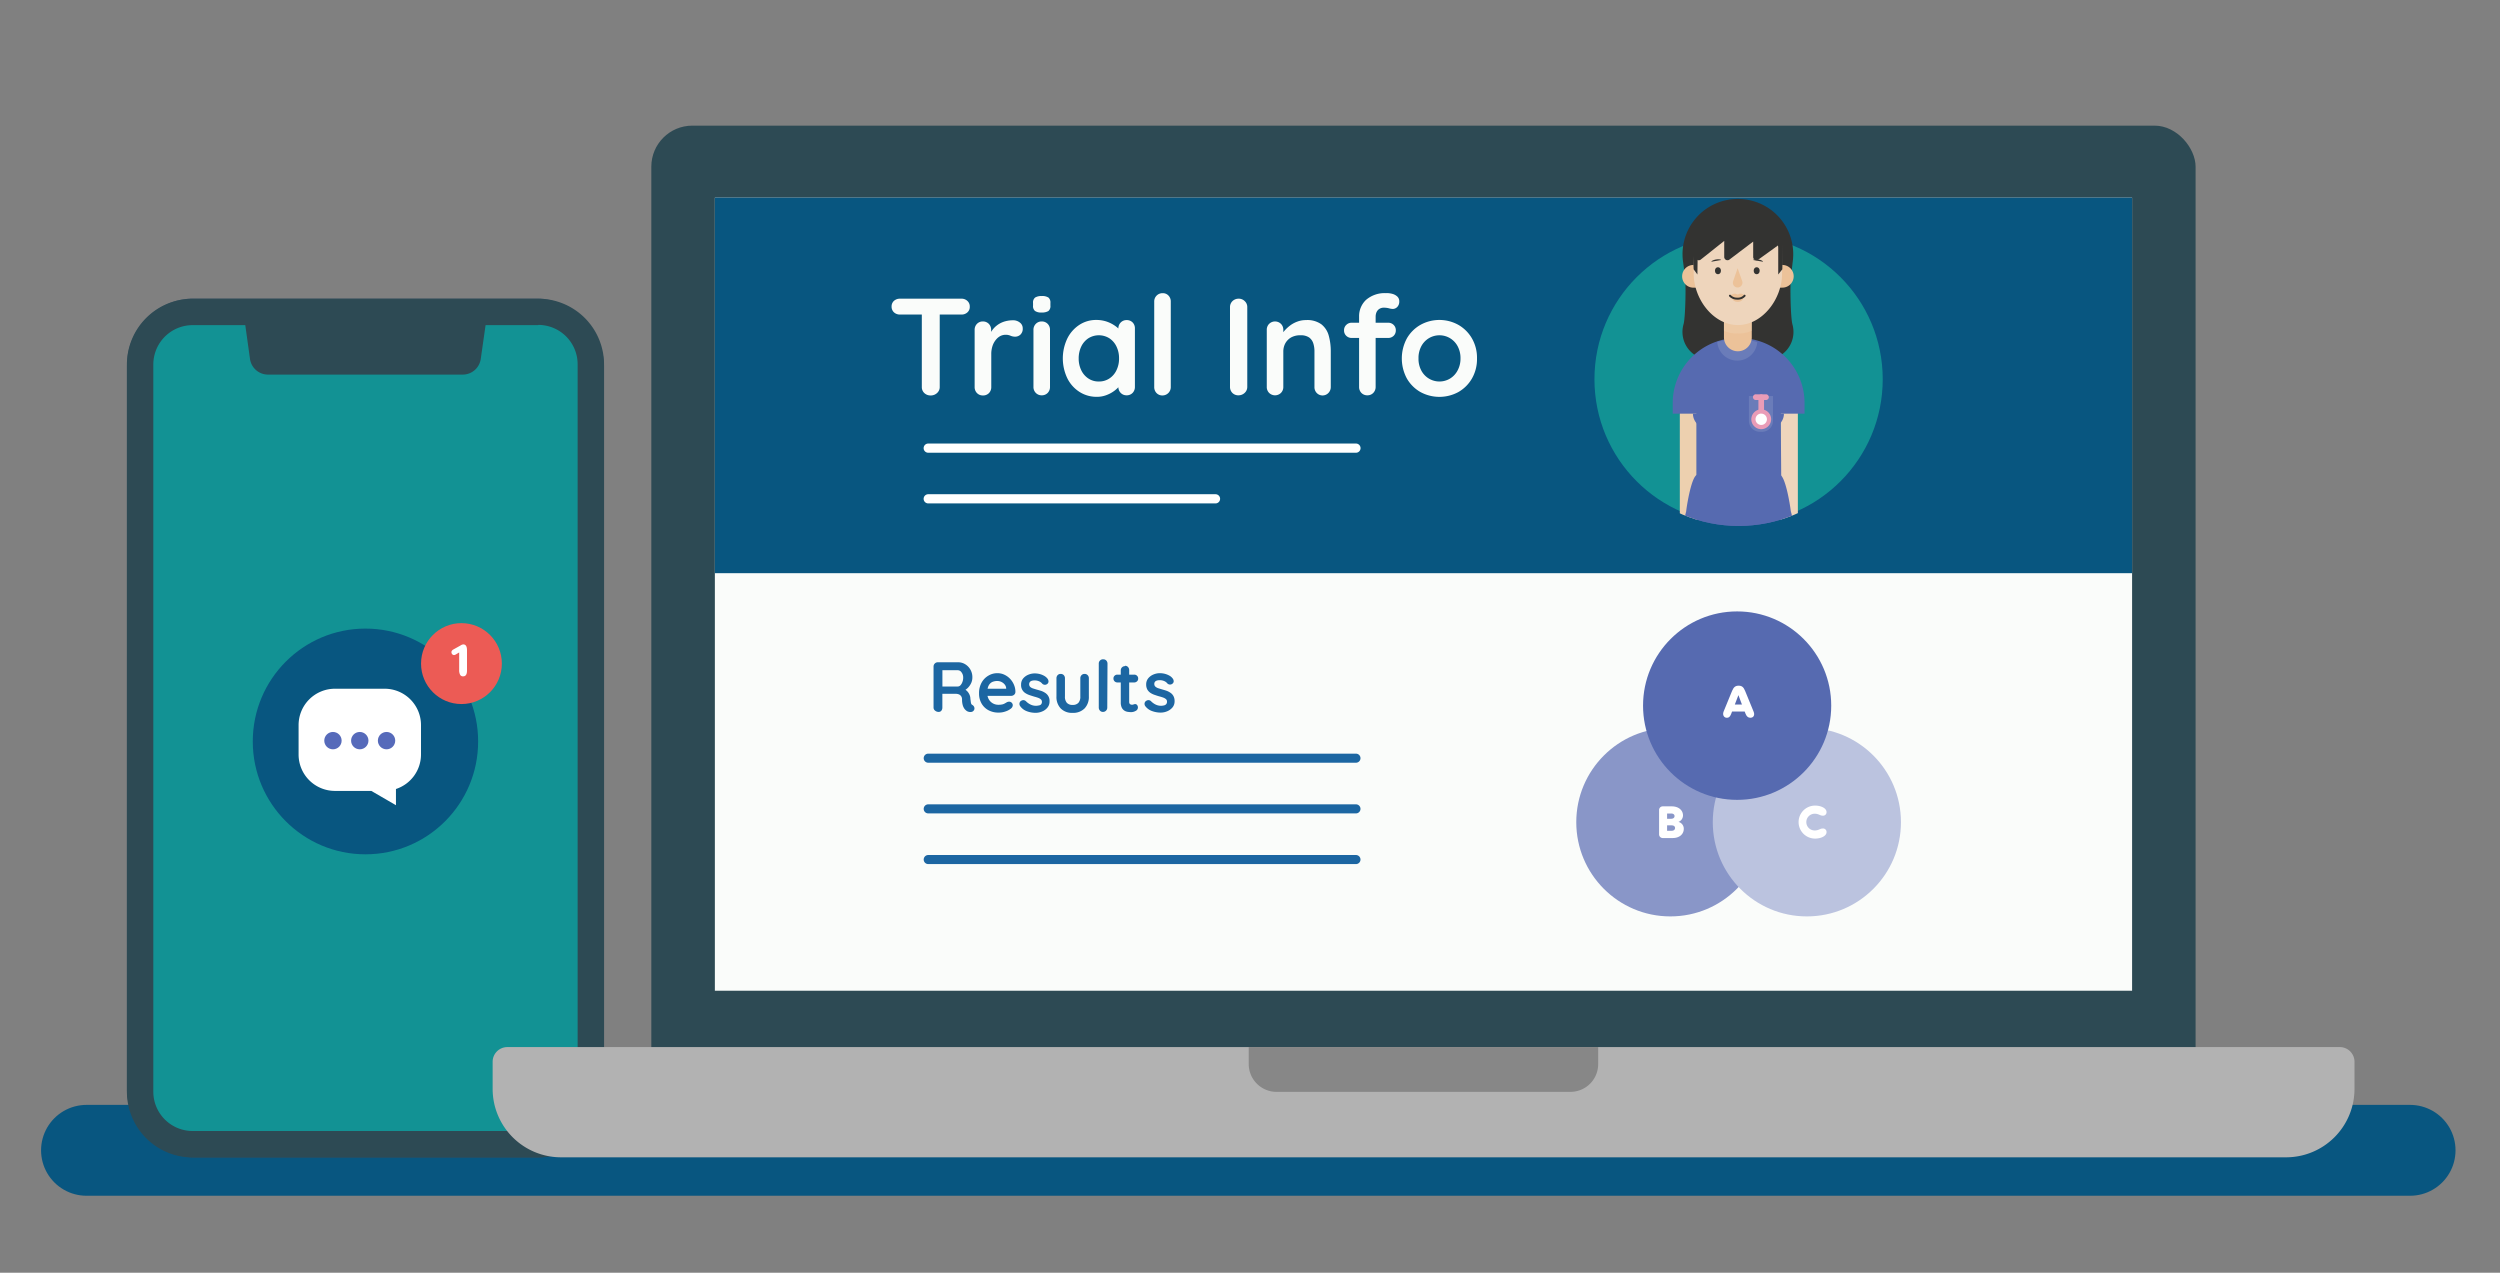 <svg viewBox="0 0 550 280" xmlns="http://www.w3.org/2000/svg" xmlns:xlink="http://www.w3.org/1999/xlink"><rect x="0" y="0" width="550" height="280" fill="#808080" stroke="none"/><linearGradient id="a" gradientUnits="userSpaceOnUse" x1="80.4" x2="80.4" y1="254.64" y2="65.67"><stop offset="0" stop-color="#34495e"/><stop offset="1" stop-color="#485b6e"/></linearGradient><clipPath id="b"><path d="m414.2 83.43a31.71 31.71 0 1 1 -63.41 0c0-17.53 14.19-40.29 31.7-40.29s31.71 22.76 31.71 40.29z"/></clipPath><path d="m19.03 253.07h511.19" fill="none" stroke="#085680" stroke-linecap="round" stroke-miterlimit="10" stroke-width="19.99"/><rect fill="url(#a)" height="188.96" rx="14.77" width="104.97" x="27.92" y="65.67"/><rect fill="#129294" height="183.15" rx="11.55" width="99.16" x="30.83" y="68.58"/><path d="m118.43 71.48a8.66 8.66 0 0 1 8.65 8.65v160.05a8.65 8.65 0 0 1 -8.65 8.64h-76.05a8.65 8.65 0 0 1 -8.65-8.64v-160a8.66 8.66 0 0 1 8.65-8.65h76.05m0-5.81h-76.05a14.46 14.46 0 0 0 -14.46 14.41v160.05a14.46 14.46 0 0 0 14.46 14.46h76.05a14.46 14.46 0 0 0 14.46-14.46v-160a14.46 14.46 0 0 0 -14.46-14.46z" fill="#2d4a54"/><path d="m101.81 82.41h-42.81a4 4 0 0 1 -4-3.43l-1.39-9.98h53.58l-1.43 10a4 4 0 0 1 -3.95 3.41z" fill="#2d4a54"/><ellipse cx="80.4" cy="163.12" fill="#085680" rx="24.79" ry="24.83"/><path d="m84.6 151.52h-10.91a8 8 0 0 0 -8 8v6.48a8 8 0 0 0 8 8h8l5.42 3.15v-3.57a8 8 0 0 0 5.51-7.58v-6.4a8 8 0 0 0 -8.02-8.08z" fill="#fff"/><circle cx="73.25" cy="162.94" fill="#566aba" r="1.91"/><circle cx="79.15" cy="162.94" fill="#566aba" r="1.91"/><circle cx="85.04" cy="162.94" fill="#566aba" r="1.91"/><ellipse cx="101.52" cy="145.99" fill="#ec5b55" rx="8.89" ry="8.9"/><path d="m101.23 148.45a2.08 2.08 0 0 1 -.21-1.06v-3.85l-.83.49a.67.67 0 0 1 -.3.08.52.52 0 0 1 -.41-.19.63.63 0 0 1 -.16-.44.54.54 0 0 1 .09-.31 1 1 0 0 1 .3-.27l1.6-.89a1.26 1.26 0 0 1 .61-.24c.55 0 .82.43.82 1.3v4.46c0 .84-.29 1.27-.86 1.27a.69.69 0 0 1 -.65-.35z" fill="#fff"/><rect fill="#2d4a54" height="215.17" rx="9.03" width="339.74" x="143.29" y="27.64"/><path d="m157.27 43.48h311.79v174.48h-311.79z" fill="#fafcfa"/><path d="m157.27 43.48h311.79v82.62h-311.79z" fill="#085680"/><path d="m502.94 254.61h-379.56a15.06 15.06 0 0 1 -15-15.07v-5.95a3.23 3.23 0 0 1 3.22-3.23h403.17a3.23 3.23 0 0 1 3.22 3.23v5.95a15.06 15.06 0 0 1 -15.05 15.07z" fill="#b2b2b2"/><path d="m345.49 240.21h-64.66a6.12 6.12 0 0 1 -6.11-6.12v-3.73h76.88v3.73a6.11 6.11 0 0 1 -6.11 6.12z" fill="#878787"/><path d="m206.5 156.62a1.19 1.19 0 0 1 -.78-.28.83.83 0 0 1 -.34-.68v-9a.93.93 0 0 1 .27-.68.9.9 0 0 1 .68-.28h4.49a2.94 2.94 0 0 1 1.52.43 3.31 3.31 0 0 1 1.58 2.93 2.94 2.94 0 0 1 -.24 1.16 3.71 3.71 0 0 1 -.65 1 3.29 3.29 0 0 1 -.93.71v-.36a2.46 2.46 0 0 1 .73.55 2.56 2.56 0 0 1 .45.69 2.24 2.24 0 0 1 .2.79c0 .26.07.49.08.68a2.66 2.66 0 0 0 .09.5.58.58 0 0 0 .28.32.87.87 0 0 1 .43.58.74.74 0 0 1 -.18.68.77.77 0 0 1 -.44.26 1.57 1.57 0 0 1 -.53 0 1.88 1.88 0 0 1 -.44-.15 2.38 2.38 0 0 1 -.53-.46 2.42 2.42 0 0 1 -.42-.82 4.43 4.43 0 0 1 -.17-1.33 1.33 1.33 0 0 0 -.09-.49 1.05 1.05 0 0 0 -.27-.39 1.14 1.14 0 0 0 -.43-.25 2 2 0 0 0 -.63-.09h-3.15l.24-.36v3.39a1.09 1.09 0 0 1 -.22.68.73.73 0 0 1 -.6.27zm.61-5.59h3.63a.81.81 0 0 0 .55-.26 2 2 0 0 0 .43-.71 2.54 2.54 0 0 0 .18-1 1.82 1.82 0 0 0 -.37-1.15 1 1 0 0 0 -.79-.46h-3.6l.19-.5v4.42z" fill="#1c66a2"/><path d="m219.71 156.77a4.58 4.58 0 0 1 -2.3-.55 3.82 3.82 0 0 1 -1.5-1.51 4.36 4.36 0 0 1 -.52-2.15 4.74 4.74 0 0 1 .57-2.4 4 4 0 0 1 1.49-1.52 3.77 3.77 0 0 1 2-.54 3.5 3.5 0 0 1 1.5.33 4.15 4.15 0 0 1 1.26.9 4.36 4.36 0 0 1 .86 1.32 3.9 3.9 0 0 1 .32 1.59.81.81 0 0 1 -.29.61 1 1 0 0 1 -.66.24h-6l-.46-1.57h5.72l-.34.32v-.42a1.44 1.44 0 0 0 -.32-.82 2.12 2.12 0 0 0 -.72-.57 2.06 2.06 0 0 0 -.91-.21 2.75 2.75 0 0 0 -.88.13 1.63 1.63 0 0 0 -.7.42 2.07 2.07 0 0 0 -.47.8 4 4 0 0 0 -.17 1.26 2.78 2.78 0 0 0 .35 1.43 2.4 2.4 0 0 0 2.09 1.19 3.79 3.79 0 0 0 .92-.09 2 2 0 0 0 .55-.23l.38-.22a1.11 1.11 0 0 1 .53-.14.79.79 0 0 1 .8.78 1 1 0 0 1 -.44.76 3.55 3.55 0 0 1 -1.14.6 4.32 4.32 0 0 1 -1.52.26z" fill="#1c66a2"/><path d="m224.42 155.32a.84.84 0 0 1 -.14-.56.76.76 0 0 1 .4-.6.93.93 0 0 1 .53-.13.9.9 0 0 1 .55.29 3.58 3.58 0 0 0 1 .7 2.73 2.73 0 0 0 1.25.25 3.44 3.44 0 0 0 .51-.07.92.92 0 0 0 .48-.2.78.78 0 0 0 .22-.6.69.69 0 0 0 -.24-.55 1.9 1.9 0 0 0 -.62-.34 8.75 8.75 0 0 0 -.85-.26c-.32-.1-.65-.2-1-.32a4.11 4.11 0 0 1 -.92-.44 2.06 2.06 0 0 1 -.95-1.87 2.08 2.08 0 0 1 .43-1.33 2.92 2.92 0 0 1 1.13-.84 3.67 3.67 0 0 1 1.46-.3 4.55 4.55 0 0 1 1 .12 4 4 0 0 1 1 .38 2.42 2.42 0 0 1 .81.68 1.11 1.11 0 0 1 .2.56.67.67 0 0 1 -.29.59.77.77 0 0 1 -.55.17.85.85 0 0 1 -.51-.21 1.86 1.86 0 0 0 -.71-.55 2.4 2.4 0 0 0 -1-.2 2.29 2.29 0 0 0 -.5.05 1.07 1.07 0 0 0 -.48.23.86.86 0 0 0 0 1.14 1.89 1.89 0 0 0 .63.35l.85.26c.32.08.63.18 1 .29a4.17 4.17 0 0 1 .89.46 2.08 2.08 0 0 1 .9 1.85 2.06 2.06 0 0 1 -.47 1.36 2.86 2.86 0 0 1 -1.17.85 3.59 3.59 0 0 1 -1.43.29 5.36 5.36 0 0 1 -1.84-.32 3.12 3.12 0 0 1 -1.57-1.18z" fill="#1c66a2"/><path d="m238.61 148.26a.9.9 0 0 1 .67.27.94.94 0 0 1 .27.68v4a3.65 3.65 0 0 1 -.92 2.62 3.49 3.49 0 0 1 -2.66 1 3.44 3.44 0 0 1 -2.64-1 3.65 3.65 0 0 1 -.91-2.62v-4a1 1 0 0 1 .26-.68.9.9 0 0 1 .67-.27.93.93 0 0 1 .68.27 1 1 0 0 1 .26.68v4a2 2 0 0 0 .42 1.41 1.61 1.61 0 0 0 1.26.46 1.63 1.63 0 0 0 1.28-.46 2 2 0 0 0 .42-1.41v-4a.94.94 0 0 1 .27-.68.9.9 0 0 1 .67-.27z" fill="#1c66a2"/><path d="m243.6 155.66a.93.93 0 0 1 -.27.68.91.91 0 0 1 -.68.28.87.87 0 0 1 -.66-.28 1 1 0 0 1 -.26-.68v-9.66a.92.92 0 0 1 1-.95.87.87 0 0 1 .66.27 1 1 0 0 1 .26.68z" fill="#1c66a2"/><path d="m245.83 148.42h3.7a.83.83 0 0 1 .62.25.81.81 0 0 1 .25.62.79.79 0 0 1 -.25.6.87.87 0 0 1 -.62.25h-3.7a.85.85 0 0 1 -.87-.88.79.79 0 0 1 .25-.6.84.84 0 0 1 .62-.24zm1.67-1.95a.87.87 0 0 1 .66.27 1 1 0 0 1 .26.68v7a.8.8 0 0 0 .08.36.52.52 0 0 0 .24.2.83.83 0 0 0 .32.06.77.77 0 0 0 .34-.07 1 1 0 0 1 .36-.07.54.54 0 0 1 .4.2.85.85 0 0 1 .18.57.83.83 0 0 1 -.48.72 2.06 2.06 0 0 1 -1 .28 5 5 0 0 1 -.73-.06 1.82 1.82 0 0 1 -.74-.26 1.63 1.63 0 0 1 -.59-.65 2.64 2.64 0 0 1 -.23-1.2v-7a.92.92 0 0 1 .95-.95z" fill="#1c66a2"/><path d="m251.94 155.32a.9.9 0 0 1 -.14-.56.77.77 0 0 1 .41-.6.89.89 0 0 1 .53-.13.86.86 0 0 1 .54.29 3.62 3.62 0 0 0 1 .7 2.69 2.69 0 0 0 1.24.25 3.56 3.56 0 0 0 .52-.07 1 1 0 0 0 .49-.25.78.78 0 0 0 .21-.6.69.69 0 0 0 -.24-.55 2 2 0 0 0 -.61-.34c-.25-.09-.54-.18-.85-.26s-.65-.2-1-.32a4 4 0 0 1 -.93-.44 2.2 2.2 0 0 1 -.69-.73 2.29 2.29 0 0 1 -.26-1.14 2.09 2.09 0 0 1 .44-1.33 2.92 2.92 0 0 1 1.13-.84 3.63 3.63 0 0 1 1.46-.3 4.55 4.55 0 0 1 1 .12 4.11 4.11 0 0 1 1 .38 2.24 2.24 0 0 1 .81.68 1 1 0 0 1 .21.56.66.66 0 0 1 -.3.59.77.77 0 0 1 -.55.17.87.87 0 0 1 -.51-.21 1.79 1.79 0 0 0 -.71-.55 2.38 2.38 0 0 0 -1-.2 2.32 2.32 0 0 0 -.51.05 1 1 0 0 0 -.47.23.71.71 0 0 0 -.21.57.72.72 0 0 0 .24.57 1.71 1.71 0 0 0 .63.35c.26.09.55.17.85.26s.63.18.95.29a4 4 0 0 1 .89.46 2 2 0 0 1 .65.72 2.28 2.28 0 0 1 .25 1.13 2.06 2.06 0 0 1 -.46 1.36 3 3 0 0 1 -1.17.85 3.63 3.63 0 0 1 -1.44.29 5.4 5.4 0 0 1 -1.84-.32 3.21 3.21 0 0 1 -1.56-1.13z" fill="#1c66a2"/><path d="m204.21 166.8h94.1" fill="none" stroke="#1c66a2" stroke-linecap="round" stroke-miterlimit="10" stroke-width="2"/><path d="m204.21 177.95h94.1" fill="none" stroke="#1c66a2" stroke-linecap="round" stroke-miterlimit="10" stroke-width="2"/><path d="m204.21 189.1h94.1" fill="none" stroke="#1c66a2" stroke-linecap="round" stroke-miterlimit="10" stroke-width="2"/><path d="m204.21 98.59h94.1" fill="none" stroke="#fff" stroke-linecap="round" stroke-miterlimit="10" stroke-width="2.03"/><path d="m204.21 109.74h63.2" fill="none" stroke="#fff" stroke-linecap="round" stroke-miterlimit="10" stroke-width="2.03"/><ellipse cx="382.49" cy="83.43" fill="#129294" rx="31.71" ry="31.75"/><g clip-path="url(#b)"><path d="m371.44 91.21v25.62" fill="none" stroke="#edd0af" stroke-linecap="round" stroke-linejoin="round" stroke-width="3.76"/><path d="m388.43 79.12h-12.18a6.1 6.1 0 0 1 -5.87-7.79c.43-1.49.54-8.84.34-10.38l-.44-3.3a12.15 12.15 0 0 1 12.06-13.88 12.15 12.15 0 0 1 12.05 13.88l-.39 3.35c-.2 1.54-.09 8.89.34 10.38a6.1 6.1 0 0 1 -5.91 7.74z" fill="#333331"/><path d="m391.69 90.08h3.84v28.89h-3.84z" fill="#eed5bc"/><path d="m397 91h-29v-2.3a14.3 14.3 0 0 1 14.21-14.33h.49a14.3 14.3 0 0 1 14.3 14.34z" fill="#566ab0"/><path d="m391.72 116.46h-18.51v-30.45h18.51l.19 24.08z" fill="#566ab0"/><path d="m382.2 79.34a4.42 4.42 0 0 0 4.4-4.08 14.79 14.79 0 0 0 -4.24-.62h-.51a14.62 14.62 0 0 0 -4.05.57 4.42 4.42 0 0 0 4.4 4.13z" fill="#6a7cb9"/><path d="m395 120.44h-25a.84.84 0 0 1 -.83-1l1.79-6.95c.13-1.29 1.22-8.06 2.51-8.06h18c1.29 0 2.37 6.77 2.5 8l1.85 7a.84.84 0 0 1 -.82 1.01z" fill="#566ab0"/><path d="m379.27 65.22h6.12a0 0 0 0 1 0 0v9a3.06 3.06 0 0 1 -3.06 3.06 3.06 3.06 0 0 1 -3.06-3.06v-9a0 0 0 0 1 0 0z" fill="#ecc299"/><path d="m385.4 70.23h-6.13v2.52a5.61 5.61 0 0 0 3 .59 6.07 6.07 0 0 0 3.1-.59z" fill="#edd0af" opacity=".48"/><path d="m388.1 94.68c2.41 0 4.37-1.65 4.37-3.68h-4.37z" fill="#566ab0"/><path d="m376.81 94.68c-2.41 0-4.37-1.65-4.37-3.68h4.37z" fill="#566ab0"/><path d="m372.56 58.29h2.12a0 0 0 0 1 0 0v5a0 0 0 0 1 0 0h-2.12a2.49 2.49 0 0 1 -2.49-2.49 2.49 2.49 0 0 1 2.49-2.51z" fill="#ecc299"/><path d="m390 58.29h2.12a2.49 2.49 0 0 1 2.49 2.5 2.49 2.49 0 0 1 -2.49 2.49h-2.12z" fill="#ecc299"/><path d="m382.33 71.51c-5.37 0-9.72-5.68-9.72-11.36v-5.73a9.6 9.6 0 0 1 9.33-9.85h.79a9.6 9.6 0 0 1 9.33 9.85v5.73c0 5.68-4.36 11.36-9.73 11.36z" fill="#eed5bc"/><path d="m382.28 59 1 2.83a1.06 1.06 0 0 1 -.16 1 1.05 1.05 0 0 1 -1.68 0 1.08 1.08 0 0 1 -.14-1z" fill="#ecc299"/><path d="m382.29 66.42c-.66 0-1.19-.38-1.19-.85h2.39c0 .43-.49.85-1.2.85z" fill="#ecc299"/><path d="m380.6 65.09 1.6.61 1.79-.61a1.8 1.8 0 0 0 -1-.49c-.46 0-.49.18-.68.18s-.34-.18-.7-.18a1.68 1.68 0 0 0 -1.01.49z" fill="#ecc299"/><path d="m382.2 65.92a2.37 2.37 0 0 1 -1.78-.72.22.22 0 0 1 .35-.28 1.86 1.86 0 0 0 1.43.56 1.74 1.74 0 0 0 1.43-.55.21.21 0 0 1 .3-.05.22.22 0 0 1 .06.31 2.18 2.18 0 0 1 -1.79.73z" fill="#333230"/><g fill="#333331"><path d="m390.63 49.92-17.63.08v6.54a.73.73 0 0 0 1.24.51l5.09-4.05v3.52a.72.72 0 0 0 1.22.53l5.15-3.9v3.37a.72.72 0 0 0 1.22.53l4.29-3.09z"/><path d="m392.11 59.25-.9 1.14v-5.76a3.49 3.49 0 0 0 -3.49-3.5h-10.72a3.49 3.49 0 0 0 -3.49 3.45l-.08 5.81-.83-1.14-.3-6.25a8.86 8.86 0 0 1 8.46-8.7h3.13c4.51 0 8.38 4.14 8.39 8.66z"/><path d="m386.84 57.08c.59.11 1.05.33 1 .5l-2.15-.38c.05-.2.55-.2 1.15-.12z"/><path d="m377.53 57.08c.6-.1 1.1 0 1.13.12l-2.15.38c-.03-.17.43-.39 1.02-.5z"/></g><path d="m384.76 87.14h5.3a0 0 0 0 1 0 0v5.39a2.43 2.43 0 0 1 -2.42 2.47h-.45a2.43 2.43 0 0 1 -2.43-2.43v-5.43a0 0 0 0 1 0 0z" fill="#6a7cb9"/><path d="m388.59 88h-2.23a.63.63 0 1 1 0-1.25h2.23a.63.63 0 0 1 0 1.25z" fill="#e99cb7"/><path d="m387.47 91.15a.62.62 0 0 1 -.62-.62v-3.12a.63.63 0 0 1 .62-.63.62.62 0 0 1 .62.63v3.12a.62.62 0 0 1 -.62.62z" fill="#e99cb7"/><circle cx="387.47" cy="92.24" fill="#fff" r="1.71"/><path d="m387.47 94.42a2.18 2.18 0 1 1 2.18-2.18 2.19 2.19 0 0 1 -2.18 2.18zm0-3.43a1.25 1.25 0 1 0 1.25 1.25 1.24 1.24 0 0 0 -1.25-1.24z" fill="#e99cb7"/><ellipse cx="386.47" cy="59.56" fill="#333331" rx=".66" ry=".77"/><ellipse cx="377.95" cy="59.56" fill="#333331" rx=".66" ry=".77"/></g><ellipse cx="367.48" cy="180.88" fill="#8996c8" rx="20.7" ry="20.73"/><ellipse cx="397.51" cy="180.88" fill="#bbc3df" rx="20.7" ry="20.73"/><ellipse cx="382.17" cy="155.24" fill="#566ab0" rx="20.7" ry="20.73"/><path d="m385.07 157.91c-.49 0-.84-.32-1.06-.91l-.18-.46h-2.78l-.17.46c-.23.59-.45.91-1 .91s-1-.57-.69-1.36l1.87-4.56c.34-.81.72-1.14 1.44-1.14s1.09.33 1.42 1.14l1.87 4.56c.33.79-.02 1.36-.72 1.36zm-1.84-2.91-.78-2.07-.79 2.07z" fill="#fff"/><path d="m365.81 177.4h2c1.41 0 2.45.8 2.45 2a1.53 1.53 0 0 1 -1 1.42 1.54 1.54 0 0 1 1.17 1.55c0 1-.78 2-2.46 2h-2.14a.8.8 0 0 1 -.83-.83v-5.28a.8.8 0 0 1 .81-.86zm.95 2.73h.89c.45 0 .75-.23.75-.59s-.3-.57-.75-.57h-.89zm0 2.64h1c.46 0 .75-.24.75-.61s-.29-.58-.75-.58h-1z" fill="#fff"/><path d="m399.32 177.23c1.32 0 2.52.59 2.52 1.42a.76.76 0 0 1 -.83.8c-.63 0-.88-.43-1.78-.43a1.84 1.84 0 0 0 0 3.68c.9 0 1.15-.43 1.78-.43a.76.76 0 0 1 .83.8c0 .84-1.2 1.42-2.52 1.42a3.63 3.63 0 1 1 0-7.26z" fill="#fff"/><g fill="#fafcfa"><path d="m198 69.2a1.9 1.9 0 0 1 -1.32-.48 1.67 1.67 0 0 1 -.53-1.28 1.63 1.63 0 0 1 .53-1.26 1.94 1.94 0 0 1 1.32-.47h13.5a1.84 1.84 0 0 1 1.32.49 1.62 1.62 0 0 1 .53 1.27 1.57 1.57 0 0 1 -.53 1.26 1.87 1.87 0 0 1 -1.32.47zm6.74 17.8a1.93 1.93 0 0 1 -1.39-.53 1.77 1.77 0 0 1 -.55-1.32v-17.65h3.94v17.62a1.74 1.74 0 0 1 -.56 1.32 2 2 0 0 1 -1.44.56z"/><path d="m216.23 87a1.75 1.75 0 0 1 -1.3-.53 1.85 1.85 0 0 1 -.51-1.32v-12.58a1.85 1.85 0 0 1 .51-1.32 1.75 1.75 0 0 1 1.3-.53 1.77 1.77 0 0 1 1.31.53 1.85 1.85 0 0 1 .51 1.32v2.86l-.21-2a4.72 4.72 0 0 1 .87-1.29 5.42 5.42 0 0 1 1.19-.94 5.53 5.53 0 0 1 1.43-.56 6.51 6.51 0 0 1 1.52-.18 2.35 2.35 0 0 1 1.53.51 1.56 1.56 0 0 1 .62 1.22 1.77 1.77 0 0 1 -.52 1.44 1.69 1.69 0 0 1 -1.12.44 2.59 2.59 0 0 1 -1.05-.21 2.59 2.59 0 0 0 -1.07-.21 2.67 2.67 0 0 0 -1.11.25 3.1 3.1 0 0 0 -1 .81 4.18 4.18 0 0 0 -.76 1.35 5.71 5.71 0 0 0 -.29 1.9v7.2a1.85 1.85 0 0 1 -.51 1.32 1.77 1.77 0 0 1 -1.34.52z"/><path d="m229.15 68.75a2.32 2.32 0 0 1 -1.45-.34 1.39 1.39 0 0 1 -.43-1.18v-.58a1.37 1.37 0 0 1 .47-1.2 2.65 2.65 0 0 1 1.44-.32 2.49 2.49 0 0 1 1.49.34 1.43 1.43 0 0 1 .42 1.18v.58a1.37 1.37 0 0 1 -.45 1.2 2.7 2.7 0 0 1 -1.49.32zm1.85 16.37a1.85 1.85 0 0 1 -.51 1.32 1.77 1.77 0 0 1 -1.31.53 1.75 1.75 0 0 1 -1.3-.53 1.82 1.82 0 0 1 -.52-1.32v-12.55a1.82 1.82 0 0 1 .52-1.32 1.75 1.75 0 0 1 1.3-.53 1.77 1.77 0 0 1 1.31.53 1.85 1.85 0 0 1 .51 1.32z"/><path d="m247.86 70.42a1.79 1.79 0 0 1 1.31.51 1.83 1.83 0 0 1 .51 1.34v12.85a1.85 1.85 0 0 1 -.51 1.32 1.77 1.77 0 0 1 -1.31.53 1.75 1.75 0 0 1 -1.3-.53 1.82 1.82 0 0 1 -.52-1.32v-1.49l.67.27a1.72 1.72 0 0 1 -.42 1 6.21 6.21 0 0 1 -1.16 1.1 6.92 6.92 0 0 1 -1.71.92 5.77 5.77 0 0 1 -2.14.38 6.92 6.92 0 0 1 -3.79-1.08 7.49 7.49 0 0 1 -2.68-3 10.16 10.16 0 0 1 0-8.75 7.57 7.57 0 0 1 2.65-3 6.67 6.67 0 0 1 3.7-1.08 7.11 7.11 0 0 1 2.4.39 7.51 7.51 0 0 1 1.89 1 5.78 5.78 0 0 1 1.24 1.22 1.93 1.93 0 0 1 .44 1l-1.09.4v-2.13a1.79 1.79 0 0 1 .52-1.32 1.75 1.75 0 0 1 1.3-.53zm-6.12 13.51a4.06 4.06 0 0 0 2.33-.67 4.41 4.41 0 0 0 1.56-1.82 5.75 5.75 0 0 0 .56-2.58 5.82 5.82 0 0 0 -.56-2.61 4.41 4.41 0 0 0 -1.56-1.82 4.35 4.35 0 0 0 -4.64 0 4.48 4.48 0 0 0 -1.56 1.82 6 6 0 0 0 -.56 2.61 5.88 5.88 0 0 0 .56 2.58 4.48 4.48 0 0 0 1.56 1.82 4 4 0 0 0 2.31.67z"/><path d="m257.57 85.12a1.83 1.83 0 0 1 -1.85 1.88 1.74 1.74 0 0 1 -1.28-.53 1.85 1.85 0 0 1 -.51-1.32v-18.8a1.81 1.81 0 0 1 1.85-1.85 1.69 1.69 0 0 1 1.29.53 1.85 1.85 0 0 1 .5 1.32z"/><path d="m274.4 85.12a1.76 1.76 0 0 1 -.58 1.32 1.94 1.94 0 0 1 -1.34.53 1.82 1.82 0 0 1 -1.36-.53 1.86 1.86 0 0 1 -.52-1.32v-17.56a1.8 1.8 0 0 1 .55-1.32 1.93 1.93 0 0 1 1.39-.53 1.82 1.82 0 0 1 1.29.53 1.75 1.75 0 0 1 .57 1.32z"/><path d="m287.31 70.42a5.29 5.29 0 0 1 3.41.94 4.77 4.77 0 0 1 1.61 2.5 13 13 0 0 1 .44 3.48v7.78a1.85 1.85 0 0 1 -.51 1.32 1.77 1.77 0 0 1 -1.26.56 1.75 1.75 0 0 1 -1.3-.53 1.82 1.82 0 0 1 -.52-1.32v-7.81a5.69 5.69 0 0 0 -.26-1.81 2.55 2.55 0 0 0 -.92-1.29 3.25 3.25 0 0 0 -1.91-.48 4.06 4.06 0 0 0 -2.05.48 3.42 3.42 0 0 0 -1.27 1.29 3.76 3.76 0 0 0 -.44 1.81v7.78a1.82 1.82 0 0 1 -.52 1.32 1.86 1.86 0 0 1 -2.6 0 1.82 1.82 0 0 1 -.52-1.32v-12.55a1.82 1.82 0 0 1 .52-1.32 1.86 1.86 0 0 1 2.6 0 1.82 1.82 0 0 1 .52 1.32v1.31l-.46-.09a6.24 6.24 0 0 1 .79-1.11 8.23 8.23 0 0 1 1.22-1.11 6.18 6.18 0 0 1 1.57-.83 5.39 5.39 0 0 1 1.86-.32z"/><path d="m305.39 71a1.67 1.67 0 0 1 1.21.48 1.6 1.6 0 0 1 .48 1.2 1.63 1.63 0 0 1 -.48 1.2 1.7 1.7 0 0 1 -1.21.47h-8a1.67 1.67 0 0 1 -1.21-.47 1.6 1.6 0 0 1 -.49-1.2 1.57 1.57 0 0 1 .49-1.2 1.64 1.64 0 0 1 1.21-.48zm-.34-6.52a4.82 4.82 0 0 1 1.31.18 2.56 2.56 0 0 1 1.06.59 1.43 1.43 0 0 1 .42 1.08 1.66 1.66 0 0 1 -.44 1.2 1.4 1.4 0 0 1 -1 .44 3.75 3.75 0 0 1 -.82-.14 4.48 4.48 0 0 0 -1.06-.14 1.81 1.81 0 0 0 -1.17.34 1.72 1.72 0 0 0 -.56.77 2.53 2.53 0 0 0 -.15.78v15.54a1.86 1.86 0 0 1 -.52 1.32 1.75 1.75 0 0 1 -1.3.53 1.77 1.77 0 0 1 -1.31-.53 1.85 1.85 0 0 1 -.51-1.32v-15.49a4.93 4.93 0 0 1 1.5-3.63 6.26 6.26 0 0 1 4.55-1.5z"/><path d="m324.94 78.86a8.55 8.55 0 0 1 -1.1 4.39 8 8 0 0 1 -3 3 8.73 8.73 0 0 1 -8.34 0 8 8 0 0 1 -3-3 9.31 9.31 0 0 1 0-8.78 8 8 0 0 1 3-3 8.59 8.59 0 0 1 8.34 0 8.06 8.06 0 0 1 3 3 8.55 8.55 0 0 1 1.1 4.39zm-3.63 0a5.49 5.49 0 0 0 -.63-2.69 4.57 4.57 0 0 0 -1.68-1.77 4.53 4.53 0 0 0 -4.64 0 4.53 4.53 0 0 0 -1.67 1.77 5.48 5.48 0 0 0 -.62 2.69 5.42 5.42 0 0 0 .62 2.66 4.53 4.53 0 0 0 1.67 1.77 4.52 4.52 0 0 0 4.64 0 4.57 4.57 0 0 0 1.66-1.77 5.42 5.42 0 0 0 .65-2.66z"/></g></svg>